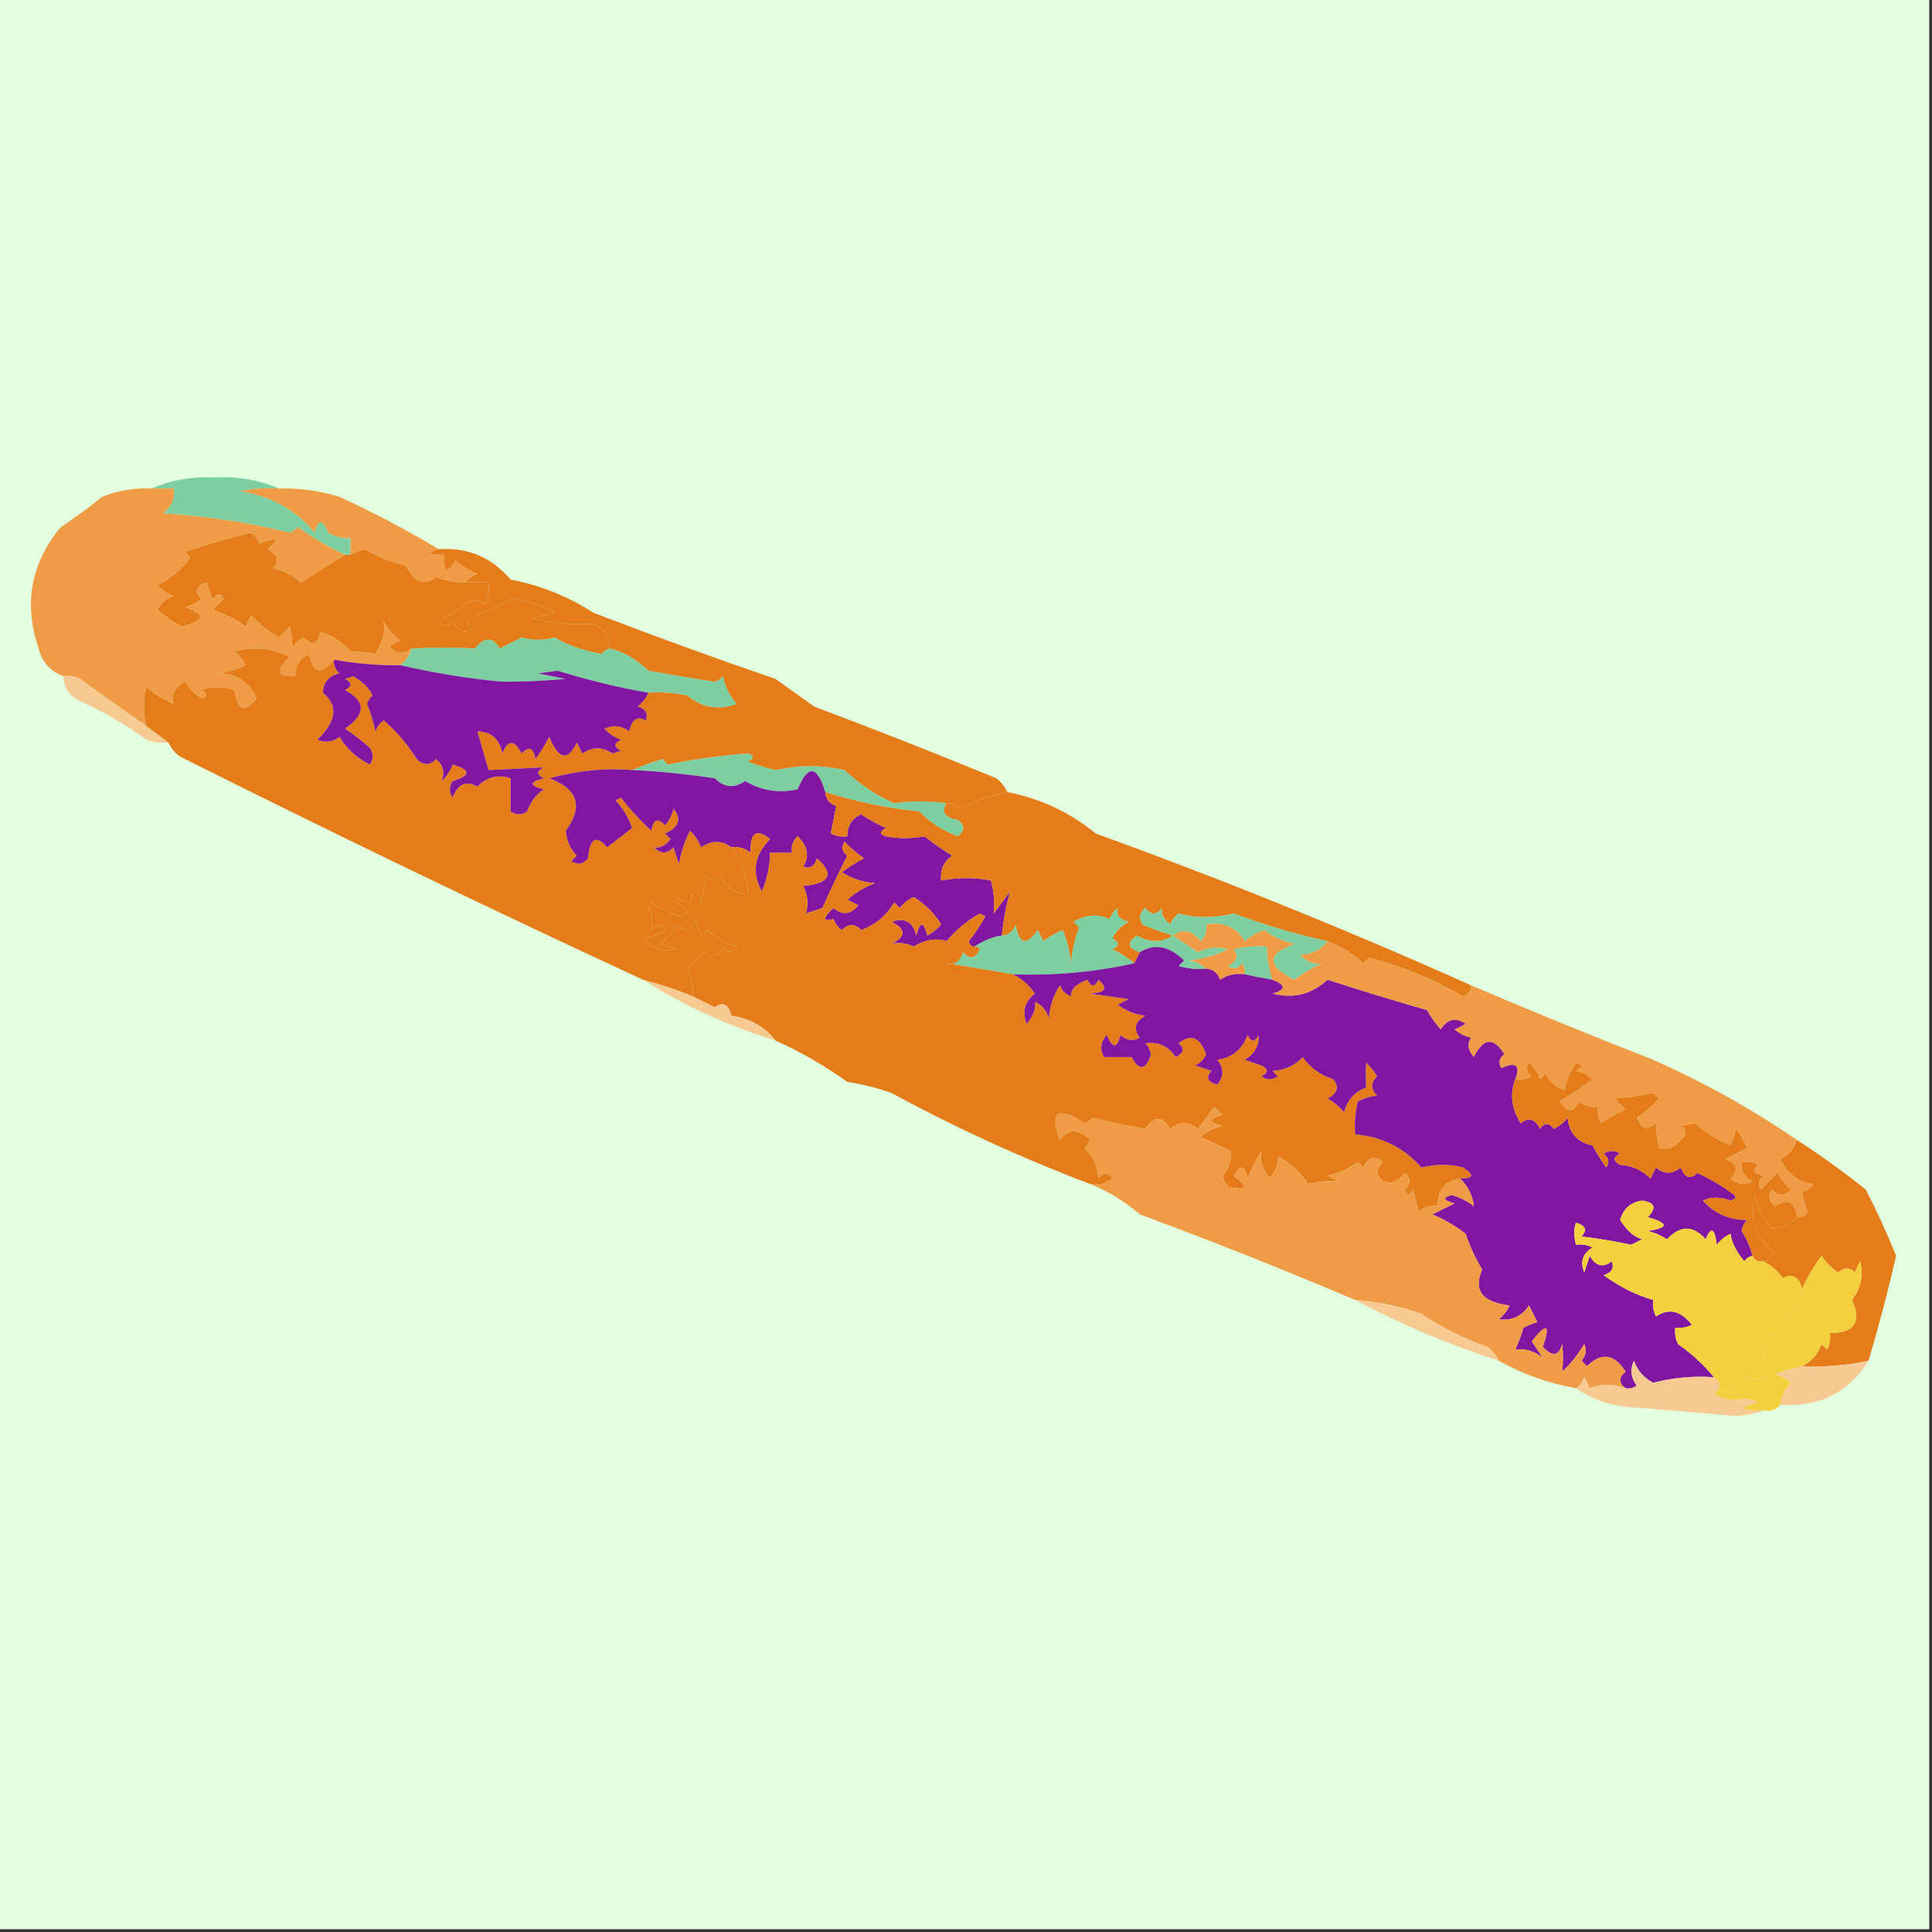 <svg xmlns="http://www.w3.org/2000/svg" version="1.1" width="350px" height="350px" style="shape-rendering:geometricPrecision; text-rendering:geometricPrecision; image-rendering:optimizeQuality; fill-rule:evenodd; clip-rule:evenodd" xmlns:xlink="http://www.w3.org/1999/xlink">
<rect width="100%" height="100%" fill="#333333" stroke="none"/>
<g><path style="opacity:1" fill="#e2ffe0" d="M -0.5,-0.5 C 116.167,-0.5 232.833,-0.5 349.5,-0.5C 349.5,116.167 349.5,232.833 349.5,349.5C 232.833,349.5 116.167,349.5 -0.5,349.5C -0.5,232.833 -0.5,116.167 -0.5,-0.5 Z"/></g>
<g><path style="opacity:1" fill="#7dcea0 " d="M 50.5,88.5 C 48.143,88.337 45.81,88.503 43.5,89C 49.053,89.831 53.553,92.331 57,96.5C 57.626,94.009 58.459,94.009 59.5,96.5C 60.736,97.246 62.069,97.579 63.5,97.5C 63.5,98.5 63.5,99.5 63.5,100.5C 63.167,100.5 62.833,100.5 62.5,100.5C 59.529,99.115 56.696,97.449 54,95.5C 53.586,95.957 53.086,96.291 52.5,96.5C 44.955,94.636 37.288,93.47 29.5,93C 31.037,91.89 31.703,90.39 31.5,88.5C 30.167,88.5 28.833,88.5 27.5,88.5C 31.034,86.952 34.867,86.286 39,86.5C 43.133,86.286 46.966,86.952 50.5,88.5 Z"/></g>
<g><path style="opacity:1" fill="#f09c46  " d="M 50.5,88.5 C 54.247,88.392 57.914,88.892 61.5,90C 67.749,92.875 73.749,96.042 79.5,99.5C 77.15,100.11 77.483,100.444 80.5,100.5C 80.329,103.797 80.995,104.131 82.5,101.5C 83.7,102.531 85.034,103.365 86.5,104C 85.584,104.278 84.918,104.778 84.5,105.5C 82.599,105.567 80.766,105.233 79,104.5C 76.99,106.243 75.157,105.576 73.5,102.5C 70.837,101.808 68.337,100.808 66,99.5C 65.098,99.743 64.265,100.077 63.5,100.5C 63.5,99.5 63.5,98.5 63.5,97.5C 62.069,97.579 60.736,97.246 59.5,96.5C 58.459,94.009 57.626,94.009 57,96.5C 53.553,92.331 49.053,89.831 43.5,89C 45.81,88.503 48.143,88.337 50.5,88.5 Z"/></g>
<g><path style="opacity:1" fill="#e37c19" d="M 62.5,100.5 C 62.833,100.5 63.167,100.5 63.5,100.5C 64.265,100.077 65.098,99.743 66,99.5C 68.337,100.808 70.837,101.808 73.5,102.5C 75.157,105.576 76.99,106.243 79,104.5C 80.766,105.233 82.599,105.567 84.5,105.5C 85.833,105.5 87.167,105.5 88.5,105.5C 88.657,106.873 88.49,108.207 88,109.5C 86.493,108.465 84.993,108.632 83.5,110C 82.241,110.923 80.908,111.757 79.5,112.5C 80.274,113.711 81.107,113.711 82,112.5C 82.725,114.158 83.892,114.658 85.5,114C 85.043,113.586 84.709,113.086 84.5,112.5C 87.307,111.012 90.141,109.679 93,108.5C 95.724,108.803 98.224,109.636 100.5,111C 99.167,111.333 97.833,111.667 96.5,112C 100.296,112.924 103.962,113.258 107.5,113C 109.439,113.908 110.439,115.408 110.5,117.5C 109.883,117.611 109.383,117.944 109,118.5C 105.357,117.773 102.524,116.773 100.5,115.5C 98.326,116.044 96.326,116.044 94.5,115.5C 93.167,116.167 91.833,116.833 90.5,117.5C 89.317,115.355 87.817,115.355 86,117.5C 82.318,117.281 78.484,117.281 74.5,117.5C 72.897,118.677 71.564,118.511 70.5,117C 71.167,116.667 71.833,116.333 72.5,116C 71.23,115.1 70.23,113.934 69.5,112.5C 69.845,114.382 69.345,116.382 68,118.5C 66.68,118.201 65.18,118.034 63.5,118C 62.012,116.283 60.178,115.116 58,114.5C 57.646,116.807 56.646,117.141 55,115.5C 54.055,115.905 53.388,116.572 53,117.5C 52.915,115.915 52.749,114.582 52.5,113.5C 51.833,114.167 51.167,114.833 50.5,115.5C 48.651,114.407 46.984,113.074 45.5,111.5C 45.167,112.167 44.833,112.833 44.5,113.5C 42.689,112.173 40.689,111.173 38.5,110.5C 39.167,109.833 39.833,109.167 40.5,108.5C 40.062,107.494 39.396,107.494 38.5,108.5C 38.002,107.397 37.669,106.397 37.5,105.5C 35.519,106.105 35.185,107.105 36.5,108.5C 35.624,109.251 34.624,109.751 33.5,110C 37.316,111.249 37.15,112.415 33,113.5C 31.375,112.711 29.875,111.711 28.5,110.5C 29.09,109.201 30.09,108.368 31.5,108C 30.328,107.581 29.328,106.915 28.5,106C 30.916,104.839 32.916,103.172 34.5,101C 34.167,100.667 33.833,100.333 33.5,100C 37.399,98.629 41.399,97.462 45.5,96.5C 46.192,97.025 46.692,97.692 47,98.5C 50.262,97.159 50.762,97.492 48.5,99.5C 50.335,100.428 50.668,101.594 49.5,103C 51.421,103.36 53.088,104.194 54.5,105.5C 57.195,103.822 59.861,102.156 62.5,100.5 Z"/></g>
<g><path style="opacity:1" fill="#f09c46  " d="M 27.5,88.5 C 28.833,88.5 30.167,88.5 31.5,88.5C 31.703,90.39 31.037,91.89 29.5,93C 37.288,93.47 44.955,94.636 52.5,96.5C 53.086,96.291 53.586,95.957 54,95.5C 56.696,97.449 59.529,99.115 62.5,100.5C 59.861,102.156 57.195,103.822 54.5,105.5C 53.088,104.194 51.421,103.36 49.5,103C 50.668,101.594 50.335,100.428 48.5,99.5C 50.762,97.492 50.262,97.159 47,98.5C 46.692,97.692 46.192,97.025 45.5,96.5C 41.399,97.462 37.399,98.629 33.5,100C 33.833,100.333 34.167,100.667 34.5,101C 32.916,103.172 30.916,104.839 28.5,106C 29.328,106.915 30.328,107.581 31.5,108C 30.09,108.368 29.09,109.201 28.5,110.5C 29.875,111.711 31.375,112.711 33,113.5C 37.15,112.415 37.316,111.249 33.5,110C 34.624,109.751 35.624,109.251 36.5,108.5C 35.185,107.105 35.519,106.105 37.5,105.5C 37.669,106.397 38.002,107.397 38.5,108.5C 39.396,107.494 40.062,107.494 40.5,108.5C 39.833,109.167 39.167,109.833 38.5,110.5C 40.689,111.173 42.689,112.173 44.5,113.5C 44.833,112.833 45.167,112.167 45.5,111.5C 46.984,113.074 48.651,114.407 50.5,115.5C 51.167,114.833 51.833,114.167 52.5,113.5C 52.749,114.582 52.915,115.915 53,117.5C 53.388,116.572 54.055,115.905 55,115.5C 56.646,117.141 57.646,116.807 58,114.5C 60.178,115.116 62.012,116.283 63.5,118C 65.18,118.034 66.68,118.201 68,118.5C 69.345,116.382 69.845,114.382 69.5,112.5C 70.23,113.934 71.23,115.1 72.5,116C 71.833,116.333 71.167,116.667 70.5,117C 71.564,118.511 72.897,118.677 74.5,117.5C 74.218,118.778 73.551,119.778 72.5,120.5C 68.536,120.571 64.536,120.237 60.5,119.5C 58.227,122.398 56.727,122.064 56,118.5C 54.294,119.308 53.461,120.641 53.5,122.5C 50.074,122.65 49.741,121.484 52.5,119C 49.367,117.43 46.033,117.097 42.5,118C 43.357,118.689 44.023,119.522 44.5,120.5C 42.922,121.298 41.256,121.798 39.5,122C 42.852,122.004 45.185,123.504 46.5,126.5C 44.288,129.242 42.955,128.742 42.5,125C 40.5,124.333 38.5,124.333 36.5,125C 37.696,125.654 37.696,126.154 36.5,126.5C 35.281,125.737 34.281,124.737 33.5,123.5C 31.606,124.601 30.939,125.934 31.5,127.5C 29.668,126.752 28.001,125.752 26.5,124.5C 25.943,126.718 25.943,129.051 26.5,131.5C 22.526,128.763 18.526,125.93 14.5,123C 13.552,122.517 12.552,122.351 11.5,122.5C 9.156,121.653 7.656,119.986 7,117.5C 4.244,109.368 5.577,102.034 11,95.5C 13.589,93.789 16.089,91.956 18.5,90C 21.393,88.851 24.393,88.351 27.5,88.5 Z"/></g>
<g><path style="opacity:1" fill="#7dcea0 " d="M 110.5,117.5 C 112.788,117.941 115.121,119.274 117.5,121.5C 121.511,122.227 125.511,122.893 129.5,123.5C 130.086,123.291 130.586,122.957 131,122.5C 131.36,124.421 132.194,126.088 133.5,127.5C 130.241,128.749 127.241,128.249 124.5,126C 122.19,125.503 119.857,125.337 117.5,125.5C 112.043,124.553 106.543,123.22 101,121.5C 99.833,121.667 98.667,121.833 97.5,122C 99.167,122.333 100.833,122.667 102.5,123C 98.467,123.35 94.633,123.517 91,123.5C 84.854,122.931 78.687,121.931 72.5,120.5C 73.551,119.778 74.218,118.778 74.5,117.5C 78.484,117.281 82.318,117.281 86,117.5C 87.817,115.355 89.317,115.355 90.5,117.5C 91.833,116.833 93.167,116.167 94.5,115.5C 96.326,116.044 98.326,116.044 100.5,115.5C 102.524,116.773 105.357,117.773 109,118.5C 109.383,117.944 109.883,117.611 110.5,117.5 Z"/></g>
<g><path style="opacity:1" fill="#f7ca93" d="M 11.5,122.5 C 12.552,122.351 13.552,122.517 14.5,123C 18.526,125.93 22.526,128.763 26.5,131.5C 27.872,132.512 29.205,133.512 30.5,134.5C 29.127,134.657 27.793,134.49 26.5,134C 22.759,131.268 18.759,128.934 14.5,127C 12.561,126.092 11.561,124.592 11.5,122.5 Z"/></g>
<g><path style="opacity:1" fill="#7dcea0 " d="M 171.5,145.5 C 170.462,147.108 171.129,148.108 173.5,148.5C 174.833,149.5 174.833,150.5 173.5,151.5C 170.827,150.499 168.493,148.999 166.5,147C 160.912,146.448 155.245,145.281 149.5,143.5C 148.036,138.636 146.369,138.469 144.5,143C 141.097,143.738 137.93,143.238 135,141.5C 133.001,142.854 131.168,142.687 129.5,141C 124.255,140.212 119.255,139.712 114.5,139.5C 116.218,138.776 118.052,138.109 120,137.5C 120.333,137.833 120.667,138.167 121,138.5C 125.964,137.49 130.797,136.823 135.5,136.5C 136.696,136.846 136.696,137.346 135.5,138C 137.137,138.601 138.803,139.101 140.5,139.5C 144.906,138.569 149.073,138.569 153,139.5C 155.943,142.205 158.943,144.205 162,145.5C 165.047,145.071 168.214,145.071 171.5,145.5 Z"/></g>
<g><path style="opacity:1" fill="#e37c19" d="M 79.5,99.5 C 84.763,99.131 89.096,100.964 92.5,105C 97.852,106.009 102.852,108.009 107.5,111C 118.374,115.182 129.374,119.182 140.5,123C 142.833,124.667 145.167,126.333 147.5,128C 158.659,132.193 169.659,136.527 180.5,141C 181.381,141.708 182.047,142.542 182.5,143.5C 179.529,144.067 176.695,145.067 174,146.5C 173.329,145.748 172.496,145.414 171.5,145.5C 168.214,145.071 165.047,145.071 162,145.5C 158.943,144.205 155.943,142.205 153,139.5C 149.073,138.569 144.906,138.569 140.5,139.5C 138.803,139.101 137.137,138.601 135.5,138C 136.696,137.346 136.696,136.846 135.5,136.5C 130.797,136.823 125.964,137.49 121,138.5C 120.667,138.167 120.333,137.833 120,137.5C 118.052,138.109 116.218,138.776 114.5,139.5C 109.553,139.1 104.553,139.6 99.5,141C 104.71,142.907 105.71,146.074 102.5,150.5C 102.649,152.32 103.316,153.82 104.5,155C 104.167,155.333 103.833,155.667 103.5,156C 104.635,156.749 105.635,156.583 106.5,155.5C 106.838,151.838 108.005,151.171 110,153.5C 111.5,152.333 113,151.167 114.5,150C 113.87,148.108 112.87,146.441 111.5,145C 111.833,144.833 112.167,144.667 112.5,144.5C 114.149,146.65 115.982,148.65 118,150.5C 118.324,148.431 119.158,148.098 120.5,149.5C 121.251,148.624 121.751,147.624 122,146.5C 123.538,148.329 123.038,149.829 120.5,151C 120.833,151.333 121.167,151.667 121.5,152C 120.529,153.204 119.529,153.704 118.5,153.5C 119.651,154.731 120.817,154.731 122,153.5C 122.333,154.5 122.667,155.5 123,156.5C 123.36,154.392 124.027,152.392 125,150.5C 125.915,151.328 126.581,152.328 127,153.5C 128.943,152.193 130.777,152.193 132.5,153.5C 134.409,156.262 135.409,159.095 135.5,162C 133.248,161.95 131.582,160.784 130.5,158.5C 129.575,159.641 128.741,159.641 128,158.5C 127.667,160.167 127.333,161.833 127,163.5C 126.333,160.833 125.667,160.833 125,163.5C 121.89,162.327 121.723,162.827 124.5,165C 124.167,165.333 123.833,165.667 123.5,166C 121.667,165.529 119.834,164.696 118,163.5C 117.833,163.833 117.667,164.167 117.5,164.5C 118.145,165.732 118.311,167.065 118,168.5C 118.893,167.289 119.726,167.289 120.5,168.5C 119.271,169.281 117.938,169.781 116.5,170C 118.171,171.844 120.171,172.51 122.5,172C 121.5,171.667 120.5,171.333 119.5,171C 120.77,170.1 121.77,168.934 122.5,167.5C 124.156,169.022 125.323,168.689 126,166.5C 126.333,167.5 126.667,168.5 127,169.5C 127.333,169.167 127.667,168.833 128,168.5C 129.6,169.866 131.433,170.866 133.5,171.5C 132.726,172.711 131.893,172.711 131,171.5C 130.072,173.335 128.906,173.668 127.5,172.5C 126.5,173.5 125.5,174.5 124.5,175.5C 125.309,177.071 125.643,178.738 125.5,180.5C 122.579,179.304 119.579,178.304 116.5,177.5C 88.461,164.517 60.461,151.017 32.5,137C 31.619,136.292 30.953,135.458 30.5,134.5C 29.205,133.512 27.872,132.512 26.5,131.5C 25.943,129.051 25.943,126.718 26.5,124.5C 28.001,125.752 29.668,126.752 31.5,127.5C 30.939,125.934 31.606,124.601 33.5,123.5C 34.281,124.737 35.281,125.737 36.5,126.5C 37.696,126.154 37.696,125.654 36.5,125C 38.5,124.333 40.5,124.333 42.5,125C 42.955,128.742 44.288,129.242 46.5,126.5C 45.185,123.504 42.852,122.004 39.5,122C 41.256,121.798 42.922,121.298 44.5,120.5C 44.023,119.522 43.357,118.689 42.5,118C 46.033,117.097 49.367,117.43 52.5,119C 49.741,121.484 50.074,122.65 53.5,122.5C 53.461,120.641 54.294,119.308 56,118.5C 56.727,122.064 58.227,122.398 60.5,119.5C 60.414,120.496 60.748,121.329 61.5,122C 59.59,122.408 58.59,123.575 58.5,125.5C 61.322,127.796 60.989,130.629 57.5,134C 58.899,134.595 60.232,134.428 61.5,133.5C 62.832,135.663 64.666,137.33 67,138.5C 67.667,137.5 67.667,136.5 67,135.5C 65.591,134.213 64.091,133.046 62.5,132C 66.311,129.401 66.311,127.068 62.5,125C 63.833,124.333 63.833,123.667 62.5,123C 63,122.833 63.5,122.667 64,122.5C 65.697,123.478 66.864,124.644 67.5,126C 67.043,126.414 66.709,126.914 66.5,127.5C 67.154,129.115 67.654,130.782 68,132.5C 68.308,131.692 68.808,131.025 69.5,130.5C 71.845,132.514 73.845,134.847 75.5,137.5C 76.72,138.711 77.887,138.711 79,137.5C 80.284,138.572 80.617,139.905 80,141.5C 80.915,140.672 81.581,139.672 82,138.5C 85.333,139.5 85.333,140.5 82,141.5C 81.333,142.5 81.333,143.5 82,144.5C 82.915,142.02 84.415,141.353 86.5,142.5C 88.191,140.744 90.191,140.244 92.5,141C 92.5,143 92.5,145 92.5,147C 93.5,147.667 94.5,147.667 95.5,147C 96.061,145.324 97.061,143.991 98.5,143C 95.833,142.333 95.833,141.667 98.5,141C 97.167,140.333 97.167,139.667 98.5,139C 95.223,139.201 91.889,139.368 88.5,139.5C 87.833,137.167 87.167,134.833 86.5,132.5C 89.049,132.561 90.549,133.894 91,136.5C 92.017,133.972 93.184,133.972 94.5,136.5C 95.843,135.098 96.676,135.431 97,137.5C 97.923,136.241 98.757,134.908 99.5,133.5C 101.228,137.617 102.895,137.95 104.5,134.5C 104.833,135.167 105.167,135.833 105.5,136.5C 107.311,135.264 109.144,135.264 111,136.5C 111.5,136.333 112,136.167 112.5,136C 111.167,135.333 111.167,134.667 112.5,134C 111.328,133.581 110.328,132.915 109.5,132C 111.112,131.28 112.612,131.446 114,132.5C 114.442,130.321 115.442,129.655 117,130.5C 117.456,129.256 116.956,128.423 115.5,128C 116.381,127.292 117.047,126.458 117.5,125.5C 119.857,125.337 122.19,125.503 124.5,126C 127.241,128.249 130.241,128.749 133.5,127.5C 132.194,126.088 131.36,124.421 131,122.5C 130.586,122.957 130.086,123.291 129.5,123.5C 125.511,122.893 121.511,122.227 117.5,121.5C 115.121,119.274 112.788,117.941 110.5,117.5C 110.439,115.408 109.439,113.908 107.5,113C 103.962,113.258 100.296,112.924 96.5,112C 97.833,111.667 99.167,111.333 100.5,111C 98.224,109.636 95.724,108.803 93,108.5C 90.141,109.679 87.307,111.012 84.5,112.5C 84.709,113.086 85.043,113.586 85.5,114C 83.892,114.658 82.725,114.158 82,112.5C 81.107,113.711 80.274,113.711 79.5,112.5C 80.908,111.757 82.241,110.923 83.5,110C 84.993,108.632 86.493,108.465 88,109.5C 88.49,108.207 88.657,106.873 88.5,105.5C 87.167,105.5 85.833,105.5 84.5,105.5C 84.918,104.778 85.584,104.278 86.5,104C 85.034,103.365 83.7,102.531 82.5,101.5C 80.995,104.131 80.329,103.797 80.5,100.5C 77.483,100.444 77.15,100.11 79.5,99.5 Z"/></g>
<g><path style="opacity:1" fill="#8116a0 " d="M 60.5,119.5 C 64.536,120.237 68.536,120.571 72.5,120.5C 78.687,121.931 84.854,122.931 91,123.5C 94.633,123.517 98.467,123.35 102.5,123C 100.833,122.667 99.167,122.333 97.5,122C 98.667,121.833 99.833,121.667 101,121.5C 106.543,123.22 112.043,124.553 117.5,125.5C 117.047,126.458 116.381,127.292 115.5,128C 116.956,128.423 117.456,129.256 117,130.5C 115.442,129.655 114.442,130.321 114,132.5C 112.612,131.446 111.112,131.28 109.5,132C 110.328,132.915 111.328,133.581 112.5,134C 111.167,134.667 111.167,135.333 112.5,136C 112,136.167 111.5,136.333 111,136.5C 109.144,135.264 107.311,135.264 105.5,136.5C 105.167,135.833 104.833,135.167 104.5,134.5C 102.895,137.95 101.228,137.617 99.5,133.5C 98.757,134.908 97.923,136.241 97,137.5C 96.676,135.431 95.843,135.098 94.5,136.5C 93.184,133.972 92.017,133.972 91,136.5C 90.549,133.894 89.049,132.561 86.5,132.5C 87.167,134.833 87.833,137.167 88.5,139.5C 91.889,139.368 95.223,139.201 98.5,139C 97.167,139.667 97.167,140.333 98.5,141C 95.833,141.667 95.833,142.333 98.5,143C 97.061,143.991 96.061,145.324 95.5,147C 94.5,147.667 93.5,147.667 92.5,147C 92.5,145 92.5,143 92.5,141C 90.191,140.244 88.191,140.744 86.5,142.5C 84.415,141.353 82.915,142.02 82,144.5C 81.333,143.5 81.333,142.5 82,141.5C 85.333,140.5 85.333,139.5 82,138.5C 81.581,139.672 80.915,140.672 80,141.5C 80.617,139.905 80.284,138.572 79,137.5C 77.887,138.711 76.72,138.711 75.5,137.5C 73.845,134.847 71.845,132.514 69.5,130.5C 68.808,131.025 68.308,131.692 68,132.5C 67.654,130.782 67.154,129.115 66.5,127.5C 66.709,126.914 67.043,126.414 67.5,126C 66.864,124.644 65.697,123.478 64,122.5C 63.5,122.667 63,122.833 62.5,123C 63.833,123.667 63.833,124.333 62.5,125C 66.311,127.068 66.311,129.401 62.5,132C 64.091,133.046 65.591,134.213 67,135.5C 67.667,136.5 67.667,137.5 67,138.5C 64.666,137.33 62.832,135.663 61.5,133.5C 60.232,134.428 58.899,134.595 57.5,134C 60.989,130.629 61.322,127.796 58.5,125.5C 58.59,123.575 59.59,122.408 61.5,122C 60.748,121.329 60.414,120.496 60.5,119.5 Z"/></g>
<g><path style="opacity:1" fill="#8116a0 " d="M 114.5,139.5 C 119.255,139.712 124.255,140.212 129.5,141C 131.168,142.687 133.001,142.854 135,141.5C 137.93,143.238 141.097,143.738 144.5,143C 146.369,138.469 148.036,138.636 149.5,143.5C 149.577,144.75 150.244,145.583 151.5,146C 151.167,147.667 150.833,149.333 150.5,151C 151.448,151.483 152.448,151.649 153.5,151.5C 153.461,149.641 154.294,148.308 156,147.5C 157.419,148.46 158.919,149.293 160.5,150C 159.304,150.654 159.304,151.154 160.5,151.5C 162.721,151.945 165.055,151.945 167.5,151.5C 169.064,152.769 170.731,153.936 172.5,155C 170.963,156.11 170.297,157.61 170.5,159.5C 173.588,158.932 176.588,158.932 179.5,159.5C 180.061,161.426 180.227,163.426 180,165.5C 181,164.167 182,162.833 183,161.5C 182.27,164.021 181.77,166.687 181.5,169.5C 179.992,169.686 178.325,170.352 176.5,171.5C 175.957,171.44 175.624,171.107 175.5,170.5C 176.624,169.086 177.624,167.586 178.5,166C 178.167,165.833 177.833,165.667 177.5,165.5C 175.183,166.82 173.183,168.486 171.5,170.5C 169.548,169.897 167.548,170.23 165.5,171.5C 164.268,170.855 162.935,170.689 161.5,171C 164.167,169.667 164.167,168.333 161.5,167C 163.888,166.135 165.388,166.968 166,169.5C 166.667,166.833 167.333,166.833 168,169.5C 168.925,168.953 169.758,168.287 170.5,167.5C 169.219,165.4 167.552,163.734 165.5,162.5C 164.522,162.977 163.689,163.643 163,164.5C 162.667,164.167 162.333,163.833 162,163.5C 160.59,165.884 158.59,167.55 156,168.5C 154.887,167.289 153.72,167.289 152.5,168.5C 151.808,167.975 151.308,167.308 151,166.5C 148.967,167.016 148.967,166.35 151,164.5C 152.635,165.849 154.135,165.682 155.5,164C 154.833,163.667 154.167,163.333 153.5,163C 154.974,161.684 156.641,160.684 158.5,160C 156.285,159.83 154.285,159.163 152.5,158C 153.759,157.077 155.092,156.243 156.5,155.5C 155.24,154.618 154.074,153.618 153,152.5C 152.383,153.449 152.549,154.282 153.5,155C 151.927,158.108 150.427,161.274 149,164.5C 148,164.833 147,165.167 146,165.5C 146.497,163.802 146.33,162.135 145.5,160.5C 150.364,160.043 151.197,158.376 148,155.5C 147.577,156.956 146.744,157.456 145.5,157C 146.665,155.132 146.332,153.298 144.5,151.5C 143.614,152.325 143.281,153.325 143.5,154.5C 142.167,154.5 140.833,154.5 139.5,154.5C 139.477,156.927 138.977,159.26 138,161.5C 136.132,158.061 136.632,154.894 139.5,152C 137.003,150.017 135.836,150.85 136,154.5C 134.989,153.663 133.822,153.33 132.5,153.5C 130.777,152.193 128.943,152.193 127,153.5C 126.581,152.328 125.915,151.328 125,150.5C 124.027,152.392 123.36,154.392 123,156.5C 122.667,155.5 122.333,154.5 122,153.5C 120.817,154.731 119.651,154.731 118.5,153.5C 119.529,153.704 120.529,153.204 121.5,152C 121.167,151.667 120.833,151.333 120.5,151C 123.038,149.829 123.538,148.329 122,146.5C 121.751,147.624 121.251,148.624 120.5,149.5C 119.158,148.098 118.324,148.431 118,150.5C 115.982,148.65 114.149,146.65 112.5,144.5C 112.167,144.667 111.833,144.833 111.5,145C 112.87,146.441 113.87,148.108 114.5,150C 113,151.167 111.5,152.333 110,153.5C 108.005,151.171 106.838,151.838 106.5,155.5C 105.635,156.583 104.635,156.749 103.5,156C 103.833,155.667 104.167,155.333 104.5,155C 103.316,153.82 102.649,152.32 102.5,150.5C 105.71,146.074 104.71,142.907 99.5,141C 104.553,139.6 109.553,139.1 114.5,139.5 Z"/></g>
<g><path style="opacity:1" fill="#e37c19" d="M 149.5,143.5 C 155.245,145.281 160.912,146.448 166.5,147C 168.493,148.999 170.827,150.499 173.5,151.5C 174.833,150.5 174.833,149.5 173.5,148.5C 171.129,148.108 170.462,147.108 171.5,145.5C 172.496,145.414 173.329,145.748 174,146.5C 176.695,145.067 179.529,144.067 182.5,143.5C 188.48,144.657 193.813,147.157 198.5,151C 221.518,159.344 244.184,168.51 266.5,178.5C 266.53,179.497 266.03,180.164 265,180.5C 259.662,177.387 253.995,175.053 248,173.5C 247.667,173.833 247.333,174.167 247,174.5C 245.056,172.779 242.89,171.446 240.5,170.5C 235.041,169.338 229.374,167.672 223.5,165.5C 219.97,166.357 216.637,166.357 213.5,165.5C 212.808,166.025 212.308,166.692 212,167.5C 210.796,166.529 210.296,165.529 210.5,164.5C 209.5,165.833 208.5,165.833 207.5,164.5C 206.417,165.365 206.251,166.365 207,167.5C 208.815,168.244 210.648,168.911 212.5,169.5C 210.44,170.811 208.274,170.811 206,169.5C 204.073,170.762 204.24,171.762 206.5,172.5C 206.167,173.167 205.833,173.833 205.5,174.5C 204.317,173.496 202.984,172.662 201.5,172C 202.833,171.333 202.833,170.667 201.5,170C 202.167,168.667 203.167,167.667 204.5,167C 202.776,166.552 202.109,165.718 202.5,164.5C 201.808,165.025 201.308,165.692 201,166.5C 198.853,165.524 196.686,165.691 194.5,167C 194.833,167.333 195.167,167.667 195.5,168C 194.736,170.069 194.236,172.236 194,174.5C 193.808,172.423 193.308,170.423 192.5,168.5C 191.252,169.04 190.085,169.707 189,170.5C 188.667,169.833 188.333,169.167 188,168.5C 185.929,171.416 184.595,171.082 184,167.5C 183.583,168.756 182.75,169.423 181.5,169.5C 181.77,166.687 182.27,164.021 183,161.5C 182,162.833 181,164.167 180,165.5C 180.227,163.426 180.061,161.426 179.5,159.5C 176.588,158.932 173.588,158.932 170.5,159.5C 170.297,157.61 170.963,156.11 172.5,155C 170.731,153.936 169.064,152.769 167.5,151.5C 165.055,151.945 162.721,151.945 160.5,151.5C 159.304,151.154 159.304,150.654 160.5,150C 158.919,149.293 157.419,148.46 156,147.5C 154.294,148.308 153.461,149.641 153.5,151.5C 152.448,151.649 151.448,151.483 150.5,151C 150.833,149.333 151.167,147.667 151.5,146C 150.244,145.583 149.577,144.75 149.5,143.5 Z"/></g>
<g><path style="opacity:1" fill="#7dcea0 " d="M 240.5,170.5 C 239.319,172.067 237.653,172.901 235.5,173C 236.841,174.295 238.174,174.795 239.5,174.5C 237.713,175.316 236.046,176.316 234.5,177.5C 229.464,175.017 229.464,172.85 234.5,171C 232.464,170.546 230.63,169.713 229,168.5C 227.715,168.95 226.548,169.617 225.5,170.5C 223.929,167.907 221.596,166.907 218.5,167.5C 218.719,168.675 218.386,169.675 217.5,170.5C 215.954,168.516 214.287,168.183 212.5,169.5C 210.648,168.911 208.815,168.244 207,167.5C 206.251,166.365 206.417,165.365 207.5,164.5C 208.5,165.833 209.5,165.833 210.5,164.5C 210.296,165.529 210.796,166.529 212,167.5C 212.308,166.692 212.808,166.025 213.5,165.5C 216.637,166.357 219.97,166.357 223.5,165.5C 229.374,167.672 235.041,169.338 240.5,170.5 Z"/></g>
<g><path style="opacity:1" fill="#7dcea0 " d="M 205.5,174.5 C 198.397,176.105 191.063,176.772 183.5,176.5C 179.647,175.834 175.647,175.167 171.5,174.5C 172.758,175.016 173.758,174.35 174.5,172.5C 175.675,173.855 176.675,173.688 177.5,172C 177.272,171.601 176.938,171.435 176.5,171.5C 178.325,170.352 179.992,169.686 181.5,169.5C 182.75,169.423 183.583,168.756 184,167.5C 184.595,171.082 185.929,171.416 188,168.5C 188.333,169.167 188.667,169.833 189,170.5C 190.085,169.707 191.252,169.04 192.5,168.5C 193.308,170.423 193.808,172.423 194,174.5C 194.236,172.236 194.736,170.069 195.5,168C 195.167,167.667 194.833,167.333 194.5,167C 196.686,165.691 198.853,165.524 201,166.5C 201.308,165.692 201.808,165.025 202.5,164.5C 202.109,165.718 202.776,166.552 204.5,167C 203.167,167.667 202.167,168.667 201.5,170C 202.833,170.667 202.833,171.333 201.5,172C 202.984,172.662 204.317,173.496 205.5,174.5 Z"/></g>
<g><path style="opacity:1" fill="#7dcea0 " d="M 212.5,169.5 C 213.993,170.445 215.493,171.445 217,172.5C 218.789,171.591 220.623,171.424 222.5,172C 220.285,173.044 217.952,173.71 215.5,174C 216.737,174.232 217.737,174.732 218.5,175.5C 216.801,175.66 215.134,175.494 213.5,175C 213.833,174.667 214.167,174.333 214.5,174C 211.833,171.365 209.166,170.865 206.5,172.5C 204.24,171.762 204.073,170.762 206,169.5C 208.274,170.811 210.44,170.811 212.5,169.5 Z"/></g>
<g><path style="opacity:1" fill="#e37c19" d="M 176.5,171.5 C 176.938,171.435 177.272,171.601 177.5,172C 176.675,173.688 175.675,173.855 174.5,172.5C 173.758,174.35 172.758,175.016 171.5,174.5C 175.647,175.167 179.647,175.834 183.5,176.5C 185.061,177.248 186.395,178.414 187.5,180C 185.637,181.418 185.137,183.251 186,185.5C 187.193,184.022 187.693,182.688 187.5,181.5C 188.799,182.09 189.632,183.09 190,184.5C 190.17,182.285 190.837,180.285 192,178.5C 192.388,179.428 193.055,180.095 194,180.5C 193.973,179.212 194.973,178.212 197,177.5C 197.667,178.833 198.333,178.833 199,177.5C 200.779,179.017 200.279,179.851 197.5,180C 199.833,180.333 202.167,180.667 204.5,181C 203.833,181.333 203.167,181.667 202.5,182C 203.949,183.117 205.616,183.784 207.5,184C 205.606,185.079 205.273,186.413 206.5,188C 205.216,188.684 204.049,188.517 203,187.5C 202.374,189.991 201.541,189.991 200.5,187.5C 199.386,188.723 199.219,190.056 200,191.5C 201.667,191.5 203.333,191.5 205,191.5C 206.397,194.068 207.564,193.901 208.5,191C 208.355,190.228 208.022,189.561 207.5,189C 209.807,188.663 211.64,189.496 213,191.5C 214.487,190.747 214.654,189.914 213.5,189C 215.754,187.225 217.421,187.892 218.5,191C 218.095,191.945 217.428,192.612 216.5,193C 217.5,193.333 218.5,193.667 219.5,194C 218.396,195.131 218.729,195.965 220.5,196.5C 221.747,194.994 221.747,193.494 220.5,192C 223.232,191.602 225.065,190.102 226,187.5C 226.667,188.833 227.333,188.833 228,187.5C 228.163,189.387 227.329,190.887 225.5,192C 226.5,192.333 227.5,192.667 228.5,193C 229.833,193.667 229.833,194.333 228.5,195C 229.5,195.667 230.5,195.667 231.5,195C 231.167,194.667 230.833,194.333 230.5,194C 232.727,193.879 234.56,193.046 236,191.5C 237.362,193.436 239.195,194.769 241.5,195.5C 242.668,196.906 242.335,198.072 240.5,199C 241.646,199.645 242.646,200.478 243.5,201.5C 244.063,199.291 245.396,197.791 247.5,197C 247.412,195.422 247.412,193.922 247.5,192.5C 248.287,193.242 248.953,194.075 249.5,195C 248.289,196.113 248.289,197.28 249.5,198.5C 248.47,198.554 247.303,198.888 246,199.5C 245.505,201.473 245.338,203.473 245.5,205.5C 250.298,205.899 254.298,207.899 257.5,211.5C 260.193,210.855 262.693,210.855 265,211.5C 267.168,212.822 267.001,213.489 264.5,213.5C 261.703,213.967 260.369,215.633 260.5,218.5C 259.178,218.33 258.011,218.663 257,219.5C 256.667,218.167 256.333,216.833 256,215.5C 255.346,216.696 254.846,216.696 254.5,215.5C 255.59,214.391 255.59,213.391 254.5,212.5C 253.468,214.04 252.135,214.54 250.5,214C 249.289,212.887 249.289,211.72 250.5,210.5C 248.993,209.261 247.826,209.595 247,211.5C 246.667,211.167 246.333,210.833 246,210.5C 244.352,211.717 242.519,212.55 240.5,213C 241.167,213.333 241.833,213.667 242.5,214C 240.555,213.872 238.722,214.038 237,214.5C 235.623,212.408 233.79,210.742 231.5,209.5C 231.693,210.688 231.193,212.022 230,213.5C 228.707,211.714 228.207,210.047 228.5,208.5C 227.573,210.113 226.739,211.779 226,213.5C 225.549,211.071 224.715,210.904 223.5,213C 226.284,215.08 225.951,215.747 222.5,215C 221.978,214.439 221.645,213.772 221.5,213C 222.615,211.607 223.115,210.107 223,208.5C 221.184,207.671 219.351,206.837 217.5,206C 218.623,204.956 219.956,204.29 221.5,204C 218.833,203.333 218.833,202.667 221.5,202C 221,201.5 220.5,201 220,200.5C 219,201.833 218,203.167 217,204.5C 215.333,203.167 213.667,203.167 212,204.5C 210.622,202.146 209.122,202.146 207.5,204.5C 204.265,203.969 201.098,203.302 198,202.5C 197.586,202.957 197.086,203.291 196.5,203.5C 191.599,200.35 190.099,201.35 192,206.5C 193.581,204.425 195.415,204.425 197.5,206.5C 197.291,207.086 196.957,207.586 196.5,208C 198.004,209.491 198.837,211.324 199,213.5C 199.893,212.289 200.726,212.289 201.5,213.5C 200.311,214.429 198.978,214.762 197.5,214.5C 185.16,209.831 173.16,204.331 161.5,198C 158.899,197.08 156.232,196.413 153.5,196C 149.327,193.019 144.994,190.519 140.5,188.5C 138.522,185.988 135.855,184.488 132.5,184C 131.965,181.891 130.965,181.391 129.5,182.5C 128.14,181.82 126.807,181.153 125.5,180.5C 125.643,178.738 125.309,177.071 124.5,175.5C 125.5,174.5 126.5,173.5 127.5,172.5C 128.906,173.668 130.072,173.335 131,171.5C 131.893,172.711 132.726,172.711 133.5,171.5C 131.433,170.866 129.6,169.866 128,168.5C 127.667,168.833 127.333,169.167 127,169.5C 126.667,168.5 126.333,167.5 126,166.5C 125.323,168.689 124.156,169.022 122.5,167.5C 121.77,168.934 120.77,170.1 119.5,171C 120.5,171.333 121.5,171.667 122.5,172C 120.171,172.51 118.171,171.844 116.5,170C 117.938,169.781 119.271,169.281 120.5,168.5C 119.726,167.289 118.893,167.289 118,168.5C 118.311,167.065 118.145,165.732 117.5,164.5C 117.667,164.167 117.833,163.833 118,163.5C 119.834,164.696 121.667,165.529 123.5,166C 123.833,165.667 124.167,165.333 124.5,165C 121.723,162.827 121.89,162.327 125,163.5C 125.667,160.833 126.333,160.833 127,163.5C 127.333,161.833 127.667,160.167 128,158.5C 128.741,159.641 129.575,159.641 130.5,158.5C 131.582,160.784 133.248,161.95 135.5,162C 135.409,159.095 134.409,156.262 132.5,153.5C 133.822,153.33 134.989,153.663 136,154.5C 135.836,150.85 137.003,150.017 139.5,152C 136.632,154.894 136.132,158.061 138,161.5C 138.977,159.26 139.477,156.927 139.5,154.5C 140.833,154.5 142.167,154.5 143.5,154.5C 143.281,153.325 143.614,152.325 144.5,151.5C 146.332,153.298 146.665,155.132 145.5,157C 146.744,157.456 147.577,156.956 148,155.5C 151.197,158.376 150.364,160.043 145.5,160.5C 146.33,162.135 146.497,163.802 146,165.5C 147,165.167 148,164.833 149,164.5C 150.427,161.274 151.927,158.108 153.5,155C 152.549,154.282 152.383,153.449 153,152.5C 154.074,153.618 155.24,154.618 156.5,155.5C 155.092,156.243 153.759,157.077 152.5,158C 154.285,159.163 156.285,159.83 158.5,160C 156.641,160.684 154.974,161.684 153.5,163C 154.167,163.333 154.833,163.667 155.5,164C 154.135,165.682 152.635,165.849 151,164.5C 148.967,166.35 148.967,167.016 151,166.5C 151.308,167.308 151.808,167.975 152.5,168.5C 153.72,167.289 154.887,167.289 156,168.5C 158.59,167.55 160.59,165.884 162,163.5C 162.333,163.833 162.667,164.167 163,164.5C 163.689,163.643 164.522,162.977 165.5,162.5C 167.552,163.734 169.219,165.4 170.5,167.5C 169.758,168.287 168.925,168.953 168,169.5C 167.333,166.833 166.667,166.833 166,169.5C 165.388,166.968 163.888,166.135 161.5,167C 164.167,168.333 164.167,169.667 161.5,171C 162.935,170.689 164.268,170.855 165.5,171.5C 167.548,170.23 169.548,169.897 171.5,170.5C 173.183,168.486 175.183,166.82 177.5,165.5C 177.833,165.667 178.167,165.833 178.5,166C 177.624,167.586 176.624,169.086 175.5,170.5C 175.624,171.107 175.957,171.44 176.5,171.5 Z"/></g>
<g><path style="opacity:1" fill="#f7ca93" d="M 116.5,177.5 C 119.579,178.304 122.579,179.304 125.5,180.5C 126.807,181.153 128.14,181.82 129.5,182.5C 130.965,181.391 131.965,181.891 132.5,184C 135.855,184.488 138.522,185.988 140.5,188.5C 131.933,185.88 123.933,182.214 116.5,177.5 Z"/></g>
<g><path style="opacity:1" fill="#f09c46  " d="M 240.5,170.5 C 242.89,171.446 245.056,172.779 247,174.5C 247.333,174.167 247.667,173.833 248,173.5C 253.995,175.053 259.662,177.387 265,180.5C 266.03,180.164 266.53,179.497 266.5,178.5C 277.378,183.145 288.378,187.645 299.5,192C 308.823,196.149 317.49,200.983 325.5,206.5C 325.056,208.113 324.056,209.28 322.5,210C 324.055,212.808 326.055,214.308 328.5,214.5C 327.975,215.192 327.308,215.692 326.5,216C 326.665,217.117 326.998,218.284 327.5,219.5C 327.043,220.298 326.376,220.631 325.5,220.5C 325.199,217.683 323.866,217.016 321.5,218.5C 320.417,217.635 320.251,216.635 321,215.5C 322.183,216.731 323.349,216.731 324.5,215.5C 323.478,214.646 322.645,213.646 322,212.5C 321,213.5 320,214.5 319,215.5C 318.383,214.551 318.549,213.718 319.5,213C 317.699,212.683 317.366,212.016 318.5,211C 317.552,210.517 316.552,210.351 315.5,210.5C 315.36,212.124 316.027,213.29 317.5,214C 316.056,214.781 314.723,214.614 313.5,213.5C 315.022,211.844 314.689,210.677 312.5,210C 313.833,209.333 315.167,208.667 316.5,208C 315.929,206.795 315.262,205.628 314.5,204.5C 314.331,205.397 313.998,206.397 313.5,207.5C 311.425,206.711 309.258,205.378 307,203.5C 306.167,203.667 305.333,203.833 304.5,204C 305.641,204.741 305.641,205.575 304.5,206.5C 303.409,207.888 302.076,208.388 300.5,208C 300.201,206.68 300.034,205.18 300,203.5C 298.455,204.821 297.289,204.488 296.5,202.5C 297.981,201.52 299.315,200.353 300.5,199C 300.167,198.667 299.833,198.333 299.5,198C 297.262,198.508 294.929,198.841 292.5,199C 293.167,199.667 293.833,200.333 294.5,201C 292.919,201.707 291.419,202.54 290,203.5C 289.517,202.552 289.351,201.552 289.5,200.5C 288.178,200.67 287.011,200.337 286,199.5C 285.223,201.701 284.056,201.701 282.5,199.5C 284.976,198.026 286.976,196.693 288.5,195.5C 287.624,194.749 286.624,194.249 285.5,194C 286.696,193.346 286.696,192.846 285.5,192.5C 284.334,194.387 283.668,196.053 283.5,197.5C 281.866,197.032 280.7,196.032 280,194.5C 279.667,194.833 279.333,195.167 279,195.5C 278.581,194.328 277.915,193.328 277,192.5C 276.383,193.449 276.549,194.282 277.5,195C 276.552,195.483 275.552,195.649 274.5,195.5C 275.468,192.974 274.634,192.308 272,193.5C 271.383,192.551 271.549,191.718 272.5,191C 270.584,187.839 268.75,188.006 267,191.5C 265.887,190.24 265.72,189.073 266.5,188C 265.376,187.751 264.376,187.251 263.5,186.5C 264.167,186.167 264.833,185.833 265.5,185.5C 263.741,184.246 262.241,184.579 261,186.5C 260.044,185.421 259.211,184.255 258.5,183C 252.531,181.29 246.531,179.456 240.5,177.5C 237.639,180.145 234.306,180.978 230.5,180C 232.986,179.295 232.986,178.462 230.5,177.5C 229.85,175.565 229.517,173.565 229.5,171.5C 227.473,171.338 225.473,171.505 223.5,172C 224.458,173.147 224.125,174.147 222.5,175C 223.449,175.617 224.282,175.451 225,174.5C 225.464,175.094 225.631,175.761 225.5,176.5C 223.856,176.286 222.356,176.62 221,177.5C 220.583,176.244 219.75,175.577 218.5,175.5C 217.737,174.732 216.737,174.232 215.5,174C 217.952,173.71 220.285,173.044 222.5,172C 220.623,171.424 218.789,171.591 217,172.5C 215.493,171.445 213.993,170.445 212.5,169.5C 214.287,168.183 215.954,168.516 217.5,170.5C 218.386,169.675 218.719,168.675 218.5,167.5C 221.596,166.907 223.929,167.907 225.5,170.5C 226.548,169.617 227.715,168.95 229,168.5C 230.63,169.713 232.464,170.546 234.5,171C 229.464,172.85 229.464,175.017 234.5,177.5C 236.046,176.316 237.713,175.316 239.5,174.5C 238.174,174.795 236.841,174.295 235.5,173C 237.653,172.901 239.319,172.067 240.5,170.5 Z"/></g>
<g><path style="opacity:1" fill="#7dcea0 " d="M 230.5,177.5 C 228.438,177.128 226.771,176.795 225.5,176.5C 225.631,175.761 225.464,175.094 225,174.5C 224.282,175.451 223.449,175.617 222.5,175C 224.125,174.147 224.458,173.147 223.5,172C 225.473,171.505 227.473,171.338 229.5,171.5C 229.517,173.565 229.85,175.565 230.5,177.5 Z"/></g>
<g><path style="opacity:1" fill="#8116a0 " d="M 218.5,175.5 C 219.75,175.577 220.583,176.244 221,177.5C 222.356,176.62 223.856,176.286 225.5,176.5C 226.771,176.795 228.438,177.128 230.5,177.5C 232.986,178.462 232.986,179.295 230.5,180C 234.306,180.978 237.639,180.145 240.5,177.5C 246.531,179.456 252.531,181.29 258.5,183C 259.211,184.255 260.044,185.421 261,186.5C 262.241,184.579 263.741,184.246 265.5,185.5C 264.833,185.833 264.167,186.167 263.5,186.5C 264.376,187.251 265.376,187.751 266.5,188C 265.72,189.073 265.887,190.24 267,191.5C 268.75,188.006 270.584,187.839 272.5,191C 271.549,191.718 271.383,192.551 272,193.5C 274.634,192.308 275.468,192.974 274.5,195.5C 273.494,198.227 273.828,200.894 275.5,203.5C 276.906,202.332 278.072,202.665 279,204.5C 279.741,203.359 280.575,203.359 281.5,204.5C 282.478,204.023 283.311,203.357 284,202.5C 284.263,205.264 285.763,206.931 288.5,207.5C 289.243,208.908 290.077,210.241 291,211.5C 291.617,210.551 291.451,209.718 290.5,209C 291.5,208.333 292.5,208.333 293.5,209C 292.167,209.667 292.167,210.333 293.5,211C 295.676,211.163 297.509,211.996 299,213.5C 299.333,212.833 299.667,212.167 300,211.5C 301.458,212.747 302.958,212.747 304.5,211.5C 305.197,213.385 306.197,213.718 307.5,212.5C 309.63,213.467 311.63,214.634 313.5,216C 314.696,216.654 314.696,217.154 313.5,217.5C 311.521,216.794 309.854,216.794 308.5,217.5C 310.575,219.83 313.242,220.997 316.5,221C 315.978,221.561 315.645,222.228 315.5,223C 316.414,224.406 317.08,225.906 317.5,227.5C 316.883,227.611 316.383,227.944 316,228.5C 314.527,226.706 313.694,225.04 313.5,223.5C 312.522,223.977 311.689,224.643 311,225.5C 310.641,222.456 309.974,222.122 309,224.5C 306.731,221.946 304.398,221.946 302,224.5C 300.933,223.809 299.766,223.309 298.5,223C 302.361,222.431 302.361,221.598 298.5,220.5C 300.167,218.833 299.833,217.833 297.5,217.5C 295.431,217.785 294.098,218.952 293.5,221C 294.75,222.975 296.083,224.141 297.5,224.5C 296.833,224.833 296.167,225.167 295.5,225.5C 292.525,224.861 289.525,224.361 286.5,224C 287.604,222.869 287.271,222.035 285.5,221.5C 285.094,222.557 285.094,223.891 285.5,225.5C 286.552,225.351 287.552,225.517 288.5,226C 286.717,227.067 286.217,228.567 287,230.5C 287.333,229.5 287.667,228.5 288,227.5C 289.079,229.394 290.413,229.727 292,228.5C 292.456,229.744 291.956,230.577 290.5,231C 293.286,233.06 296.286,234.56 299.5,235.5C 299.351,236.552 299.517,237.552 300,238.5C 302.305,236.924 304.472,237.424 306.5,240C 305.552,240.483 304.552,240.649 303.5,240.5C 303.351,241.552 303.517,242.552 304,243.5C 306.492,245.246 308.659,247.246 310.5,249.5C 306.76,249.241 303.094,249.574 299.5,250.5C 297.803,249.636 296.637,248.303 296,246.5C 295.28,248.112 295.446,249.612 296.5,251C 295.906,251.464 295.239,251.631 294.5,251.5C 293.209,250.527 293.209,249.527 294.5,248.5C 292.428,245.266 290.095,244.933 287.5,247.5C 287.167,247.167 286.833,246.833 286.5,246.5C 287.326,245.549 287.492,244.549 287,243.5C 285.907,245.349 284.574,247.016 283,248.5C 283.195,246.874 283.195,245.207 283,243.5C 282.396,245.686 281.23,245.852 279.5,244C 280.896,239.874 280.23,239.541 277.5,243C 278.167,244 278.833,245 279.5,246C 278.001,244.759 276.335,244.259 274.5,244.5C 275.098,243.205 275.598,241.872 276,240.5C 276.92,240.07 277.753,239.736 278.5,239.5C 278,238.5 277.5,237.5 277,236.5C 275.64,238.504 273.807,239.337 271.5,239C 272.357,238.311 273.023,237.478 273.5,236.5C 268.525,235.922 266.858,233.755 268.5,230C 267.277,227.948 266.277,225.781 265.5,223.5C 263.626,222.065 261.626,220.898 259.5,220C 260.833,219.333 262.167,218.667 263.5,218C 261.405,217.444 261.238,216.944 263,216.5C 264.473,216.903 265.806,217.57 267,218.5C 266.787,216.6 265.953,214.933 264.5,213.5C 267.001,213.489 267.168,212.822 265,211.5C 262.693,210.855 260.193,210.855 257.5,211.5C 254.298,207.899 250.298,205.899 245.5,205.5C 245.338,203.473 245.505,201.473 246,199.5C 247.303,198.888 248.47,198.554 249.5,198.5C 248.289,197.28 248.289,196.113 249.5,195C 248.953,194.075 248.287,193.242 247.5,192.5C 247.412,193.922 247.412,195.422 247.5,197C 245.396,197.791 244.063,199.291 243.5,201.5C 242.646,200.478 241.646,199.645 240.5,199C 242.335,198.072 242.668,196.906 241.5,195.5C 239.195,194.769 237.362,193.436 236,191.5C 234.56,193.046 232.727,193.879 230.5,194C 230.833,194.333 231.167,194.667 231.5,195C 230.5,195.667 229.5,195.667 228.5,195C 229.833,194.333 229.833,193.667 228.5,193C 227.5,192.667 226.5,192.333 225.5,192C 227.329,190.887 228.163,189.387 228,187.5C 227.333,188.833 226.667,188.833 226,187.5C 225.065,190.102 223.232,191.602 220.5,192C 221.747,193.494 221.747,194.994 220.5,196.5C 218.729,195.965 218.396,195.131 219.5,194C 218.5,193.667 217.5,193.333 216.5,193C 217.428,192.612 218.095,191.945 218.5,191C 217.421,187.892 215.754,187.225 213.5,189C 214.654,189.914 214.487,190.747 213,191.5C 211.64,189.496 209.807,188.663 207.5,189C 208.022,189.561 208.355,190.228 208.5,191C 207.564,193.901 206.397,194.068 205,191.5C 203.333,191.5 201.667,191.5 200,191.5C 199.219,190.056 199.386,188.723 200.5,187.5C 201.541,189.991 202.374,189.991 203,187.5C 204.049,188.517 205.216,188.684 206.5,188C 205.273,186.413 205.606,185.079 207.5,184C 205.616,183.784 203.949,183.117 202.5,182C 203.167,181.667 203.833,181.333 204.5,181C 202.167,180.667 199.833,180.333 197.5,180C 200.279,179.851 200.779,179.017 199,177.5C 198.333,178.833 197.667,178.833 197,177.5C 194.973,178.212 193.973,179.212 194,180.5C 193.055,180.095 192.388,179.428 192,178.5C 190.837,180.285 190.17,182.285 190,184.5C 189.632,183.09 188.799,182.09 187.5,181.5C 187.693,182.688 187.193,184.022 186,185.5C 185.137,183.251 185.637,181.418 187.5,180C 186.395,178.414 185.061,177.248 183.5,176.5C 191.063,176.772 198.397,176.105 205.5,174.5C 205.833,173.833 206.167,173.167 206.5,172.5C 209.166,170.865 211.833,171.365 214.5,174C 214.167,174.333 213.833,174.667 213.5,175C 215.134,175.494 216.801,175.66 218.5,175.5 Z"/></g>
<g><path style="opacity:1" fill="#e37c19" d="M 325.5,220.5 C 324.087,221.991 322.587,222.658 321,222.5C 319.197,220.516 318.197,218.516 318,216.5C 316.798,220.793 317.965,224.293 321.5,227C 320.956,227.717 320.289,228.217 319.5,228.5C 318.508,228.672 317.842,228.338 317.5,227.5C 317.08,225.906 316.414,224.406 315.5,223C 315.645,222.228 315.978,221.561 316.5,221C 313.242,220.997 310.575,219.83 308.5,217.5C 309.854,216.794 311.521,216.794 313.5,217.5C 314.696,217.154 314.696,216.654 313.5,216C 311.63,214.634 309.63,213.467 307.5,212.5C 306.197,213.718 305.197,213.385 304.5,211.5C 302.958,212.747 301.458,212.747 300,211.5C 299.667,212.167 299.333,212.833 299,213.5C 297.509,211.996 295.676,211.163 293.5,211C 292.167,210.333 292.167,209.667 293.5,209C 292.5,208.333 291.5,208.333 290.5,209C 291.451,209.718 291.617,210.551 291,211.5C 290.077,210.241 289.243,208.908 288.5,207.5C 285.763,206.931 284.263,205.264 284,202.5C 283.311,203.357 282.478,204.023 281.5,204.5C 280.575,203.359 279.741,203.359 279,204.5C 278.072,202.665 276.906,202.332 275.5,203.5C 273.828,200.894 273.494,198.227 274.5,195.5C 275.552,195.649 276.552,195.483 277.5,195C 276.549,194.282 276.383,193.449 277,192.5C 277.915,193.328 278.581,194.328 279,195.5C 279.333,195.167 279.667,194.833 280,194.5C 280.7,196.032 281.866,197.032 283.5,197.5C 283.668,196.053 284.334,194.387 285.5,192.5C 286.696,192.846 286.696,193.346 285.5,194C 286.624,194.249 287.624,194.749 288.5,195.5C 286.976,196.693 284.976,198.026 282.5,199.5C 284.056,201.701 285.223,201.701 286,199.5C 287.011,200.337 288.178,200.67 289.5,200.5C 289.351,201.552 289.517,202.552 290,203.5C 291.419,202.54 292.919,201.707 294.5,201C 293.833,200.333 293.167,199.667 292.5,199C 294.929,198.841 297.262,198.508 299.5,198C 299.833,198.333 300.167,198.667 300.5,199C 299.315,200.353 297.981,201.52 296.5,202.5C 297.289,204.488 298.455,204.821 300,203.5C 300.034,205.18 300.201,206.68 300.5,208C 302.076,208.388 303.409,207.888 304.5,206.5C 305.641,205.575 305.641,204.741 304.5,204C 305.333,203.833 306.167,203.667 307,203.5C 309.258,205.378 311.425,206.711 313.5,207.5C 313.998,206.397 314.331,205.397 314.5,204.5C 315.262,205.628 315.929,206.795 316.5,208C 315.167,208.667 313.833,209.333 312.5,210C 314.689,210.677 315.022,211.844 313.5,213.5C 314.723,214.614 316.056,214.781 317.5,214C 316.027,213.29 315.36,212.124 315.5,210.5C 316.552,210.351 317.552,210.517 318.5,211C 317.366,212.016 317.699,212.683 319.5,213C 318.549,213.718 318.383,214.551 319,215.5C 320,214.5 321,213.5 322,212.5C 322.645,213.646 323.478,214.646 324.5,215.5C 323.349,216.731 322.183,216.731 321,215.5C 320.251,216.635 320.417,217.635 321.5,218.5C 323.866,217.016 325.199,217.683 325.5,220.5 Z"/></g>
<g><path style="opacity:1" fill="#f09c46  " d="M 264.5,213.5 C 265.953,214.933 266.787,216.6 267,218.5C 265.806,217.57 264.473,216.903 263,216.5C 261.238,216.944 261.405,217.444 263.5,218C 262.167,218.667 260.833,219.333 259.5,220C 261.626,220.898 263.626,222.065 265.5,223.5C 266.277,225.781 267.277,227.948 268.5,230C 266.858,233.755 268.525,235.922 273.5,236.5C 273.023,237.478 272.357,238.311 271.5,239C 273.807,239.337 275.64,238.504 277,236.5C 277.5,237.5 278,238.5 278.5,239.5C 277.753,239.736 276.92,240.07 276,240.5C 275.598,241.872 275.098,243.205 274.5,244.5C 276.335,244.259 278.001,244.759 279.5,246C 278.833,245 278.167,244 277.5,243C 280.23,239.541 280.896,239.874 279.5,244C 281.23,245.852 282.396,245.686 283,243.5C 283.195,245.207 283.195,246.874 283,248.5C 284.574,247.016 285.907,245.349 287,243.5C 287.492,244.549 287.326,245.549 286.5,246.5C 286.833,246.833 287.167,247.167 287.5,247.5C 290.095,244.933 292.428,245.266 294.5,248.5C 293.209,249.527 293.209,250.527 294.5,251.5C 292.248,250.667 290.081,250.667 288,251.5C 287.667,250.833 287.333,250.167 287,249.5C 286.722,250.416 286.222,251.082 285.5,251.5C 280.438,250.572 275.772,248.906 271.5,246.5C 271.047,245.542 270.381,244.708 269.5,244C 265.221,242.527 261.221,240.527 257.5,238C 253.595,236.641 249.595,235.808 245.5,235.5C 232.722,230.068 219.722,224.901 206.5,220C 203.737,217.626 200.737,215.792 197.5,214.5C 198.978,214.762 200.311,214.429 201.5,213.5C 200.726,212.289 199.893,212.289 199,213.5C 198.837,211.324 198.004,209.491 196.5,208C 196.957,207.586 197.291,207.086 197.5,206.5C 195.415,204.425 193.581,204.425 192,206.5C 190.099,201.35 191.599,200.35 196.5,203.5C 197.086,203.291 197.586,202.957 198,202.5C 201.098,203.302 204.265,203.969 207.5,204.5C 209.122,202.146 210.622,202.146 212,204.5C 213.667,203.167 215.333,203.167 217,204.5C 218,203.167 219,201.833 220,200.5C 220.5,201 221,201.5 221.5,202C 218.833,202.667 218.833,203.333 221.5,204C 219.956,204.29 218.623,204.956 217.5,206C 219.351,206.837 221.184,207.671 223,208.5C 223.115,210.107 222.615,211.607 221.5,213C 221.645,213.772 221.978,214.439 222.5,215C 225.951,215.747 226.284,215.08 223.5,213C 224.715,210.904 225.549,211.071 226,213.5C 226.739,211.779 227.573,210.113 228.5,208.5C 228.207,210.047 228.707,211.714 230,213.5C 231.193,212.022 231.693,210.688 231.5,209.5C 233.79,210.742 235.623,212.408 237,214.5C 238.722,214.038 240.555,213.872 242.5,214C 241.833,213.667 241.167,213.333 240.5,213C 242.519,212.55 244.352,211.717 246,210.5C 246.333,210.833 246.667,211.167 247,211.5C 247.826,209.595 248.993,209.261 250.5,210.5C 249.289,211.72 249.289,212.887 250.5,214C 252.135,214.54 253.468,214.04 254.5,212.5C 255.59,213.391 255.59,214.391 254.5,215.5C 254.846,216.696 255.346,216.696 256,215.5C 256.333,216.833 256.667,218.167 257,219.5C 258.011,218.663 259.178,218.33 260.5,218.5C 260.369,215.633 261.703,213.967 264.5,213.5 Z"/></g>
<g><path style="opacity:1" fill="#f4d03f " d="M 317.5,227.5 C 317.842,228.338 318.508,228.672 319.5,228.5C 320.848,229.186 322.015,230.186 323,231.5C 324.785,230.646 325.951,231.313 326.5,233.5C 326.863,235.911 325.863,237.411 323.5,238C 323.957,238.414 324.291,238.914 324.5,239.5C 323.335,240.584 322.002,241.417 320.5,242C 319.229,244.079 319.229,246.579 320.5,249.5C 318.799,249.966 317.299,249.966 316,249.5C 315.228,250.849 314.061,251.682 312.5,252C 313.737,252.232 314.737,252.732 315.5,253.5C 313.712,253.785 312.045,253.452 310.5,252.5C 311.791,251.473 311.791,250.473 310.5,249.5C 308.659,247.246 306.492,245.246 304,243.5C 303.517,242.552 303.351,241.552 303.5,240.5C 304.552,240.649 305.552,240.483 306.5,240C 304.472,237.424 302.305,236.924 300,238.5C 299.517,237.552 299.351,236.552 299.5,235.5C 296.286,234.56 293.286,233.06 290.5,231C 291.956,230.577 292.456,229.744 292,228.5C 290.413,229.727 289.079,229.394 288,227.5C 287.667,228.5 287.333,229.5 287,230.5C 286.217,228.567 286.717,227.067 288.5,226C 287.552,225.517 286.552,225.351 285.5,225.5C 285.094,223.891 285.094,222.557 285.5,221.5C 287.271,222.035 287.604,222.869 286.5,224C 289.525,224.361 292.525,224.861 295.5,225.5C 296.167,225.167 296.833,224.833 297.5,224.5C 296.083,224.141 294.75,222.975 293.5,221C 294.098,218.952 295.431,217.785 297.5,217.5C 299.833,217.833 300.167,218.833 298.5,220.5C 302.361,221.598 302.361,222.431 298.5,223C 299.766,223.309 300.933,223.809 302,224.5C 304.398,221.946 306.731,221.946 309,224.5C 309.974,222.122 310.641,222.456 311,225.5C 311.689,224.643 312.522,223.977 313.5,223.5C 313.694,225.04 314.527,226.706 316,228.5C 316.383,227.944 316.883,227.611 317.5,227.5 Z"/></g>
<g><path style="opacity:1" fill="#e37c19" d="M 325.5,206.5 C 329.765,209.249 333.931,212.249 338,215.5C 339.989,219.355 341.823,223.355 343.5,227.5C 342.036,233.891 340.369,240.224 338.5,246.5C 334.566,247.36 330.566,247.693 326.5,247.5C 328.144,246.684 329.31,245.35 330,243.5C 330.333,243.833 330.667,244.167 331,244.5C 331.483,243.552 331.649,242.552 331.5,241.5C 335.945,241.499 337.278,239.499 335.5,235.5C 337.106,233.41 337.606,231.076 337,228.5C 336.667,229.167 336.333,229.833 336,230.5C 335.15,229.576 334.15,229.576 333,230.5C 331.779,229.728 330.779,228.728 330,227.5C 328.541,229.432 327.375,231.432 326.5,233.5C 325.951,231.313 324.785,230.646 323,231.5C 322.015,230.186 320.848,229.186 319.5,228.5C 320.289,228.217 320.956,227.717 321.5,227C 317.965,224.293 316.798,220.793 318,216.5C 318.197,218.516 319.197,220.516 321,222.5C 322.587,222.658 324.087,221.991 325.5,220.5C 326.376,220.631 327.043,220.298 327.5,219.5C 326.998,218.284 326.665,217.117 326.5,216C 327.308,215.692 327.975,215.192 328.5,214.5C 326.055,214.308 324.055,212.808 322.5,210C 324.056,209.28 325.056,208.113 325.5,206.5 Z"/></g>
<g><path style="opacity:1" fill="#f4d03f " d="M 326.5,247.5 C 324.821,247.892 323.154,248.392 321.5,249C 322.624,249.249 323.624,249.749 324.5,250.5C 323.37,251.622 322.703,252.956 322.5,254.5C 321.791,255.404 320.791,255.737 319.5,255.5C 315.107,255.543 314.774,255.043 318.5,254C 317.552,253.517 316.552,253.351 315.5,253.5C 314.737,252.732 313.737,252.232 312.5,252C 314.061,251.682 315.228,250.849 316,249.5C 317.299,249.966 318.799,249.966 320.5,249.5C 319.229,246.579 319.229,244.079 320.5,242C 322.002,241.417 323.335,240.584 324.5,239.5C 324.291,238.914 323.957,238.414 323.5,238C 325.863,237.411 326.863,235.911 326.5,233.5C 327.375,231.432 328.541,229.432 330,227.5C 330.779,228.728 331.779,229.728 333,230.5C 334.15,229.576 335.15,229.576 336,230.5C 336.333,229.833 336.667,229.167 337,228.5C 337.606,231.076 337.106,233.41 335.5,235.5C 337.278,239.499 335.945,241.499 331.5,241.5C 331.649,242.552 331.483,243.552 331,244.5C 330.667,244.167 330.333,243.833 330,243.5C 329.31,245.35 328.144,246.684 326.5,247.5 Z"/></g>
<g><path style="opacity:1" fill="#f7ca93" d="M 245.5,235.5 C 249.595,235.808 253.595,236.641 257.5,238C 261.221,240.527 265.221,242.527 269.5,244C 270.381,244.708 271.047,245.542 271.5,246.5C 262.43,243.594 253.764,239.927 245.5,235.5 Z"/></g>
<g><path style="opacity:1" fill="#f7ca93" d="M 338.5,246.5 C 334.891,252.305 329.558,254.971 322.5,254.5C 322.703,252.956 323.37,251.622 324.5,250.5C 323.624,249.749 322.624,249.249 321.5,249C 323.154,248.392 324.821,247.892 326.5,247.5C 330.566,247.693 334.566,247.36 338.5,246.5 Z"/></g>
<g><path style="opacity:1" fill="#f7ca93" d="M 310.5,249.5 C 311.791,250.473 311.791,251.473 310.5,252.5C 312.045,253.452 313.712,253.785 315.5,253.5C 316.552,253.351 317.552,253.517 318.5,254C 314.774,255.043 315.107,255.543 319.5,255.5C 317.866,256.161 316.033,256.494 314,256.5C 308.169,255.972 302.336,255.472 296.5,255C 292.386,254.885 288.719,253.718 285.5,251.5C 286.222,251.082 286.722,250.416 287,249.5C 287.333,250.167 287.667,250.833 288,251.5C 290.081,250.667 292.248,250.667 294.5,251.5C 295.239,251.631 295.906,251.464 296.5,251C 295.446,249.612 295.28,248.112 296,246.5C 296.637,248.303 297.803,249.636 299.5,250.5C 303.094,249.574 306.76,249.241 310.5,249.5 Z"/></g>
</svg>
